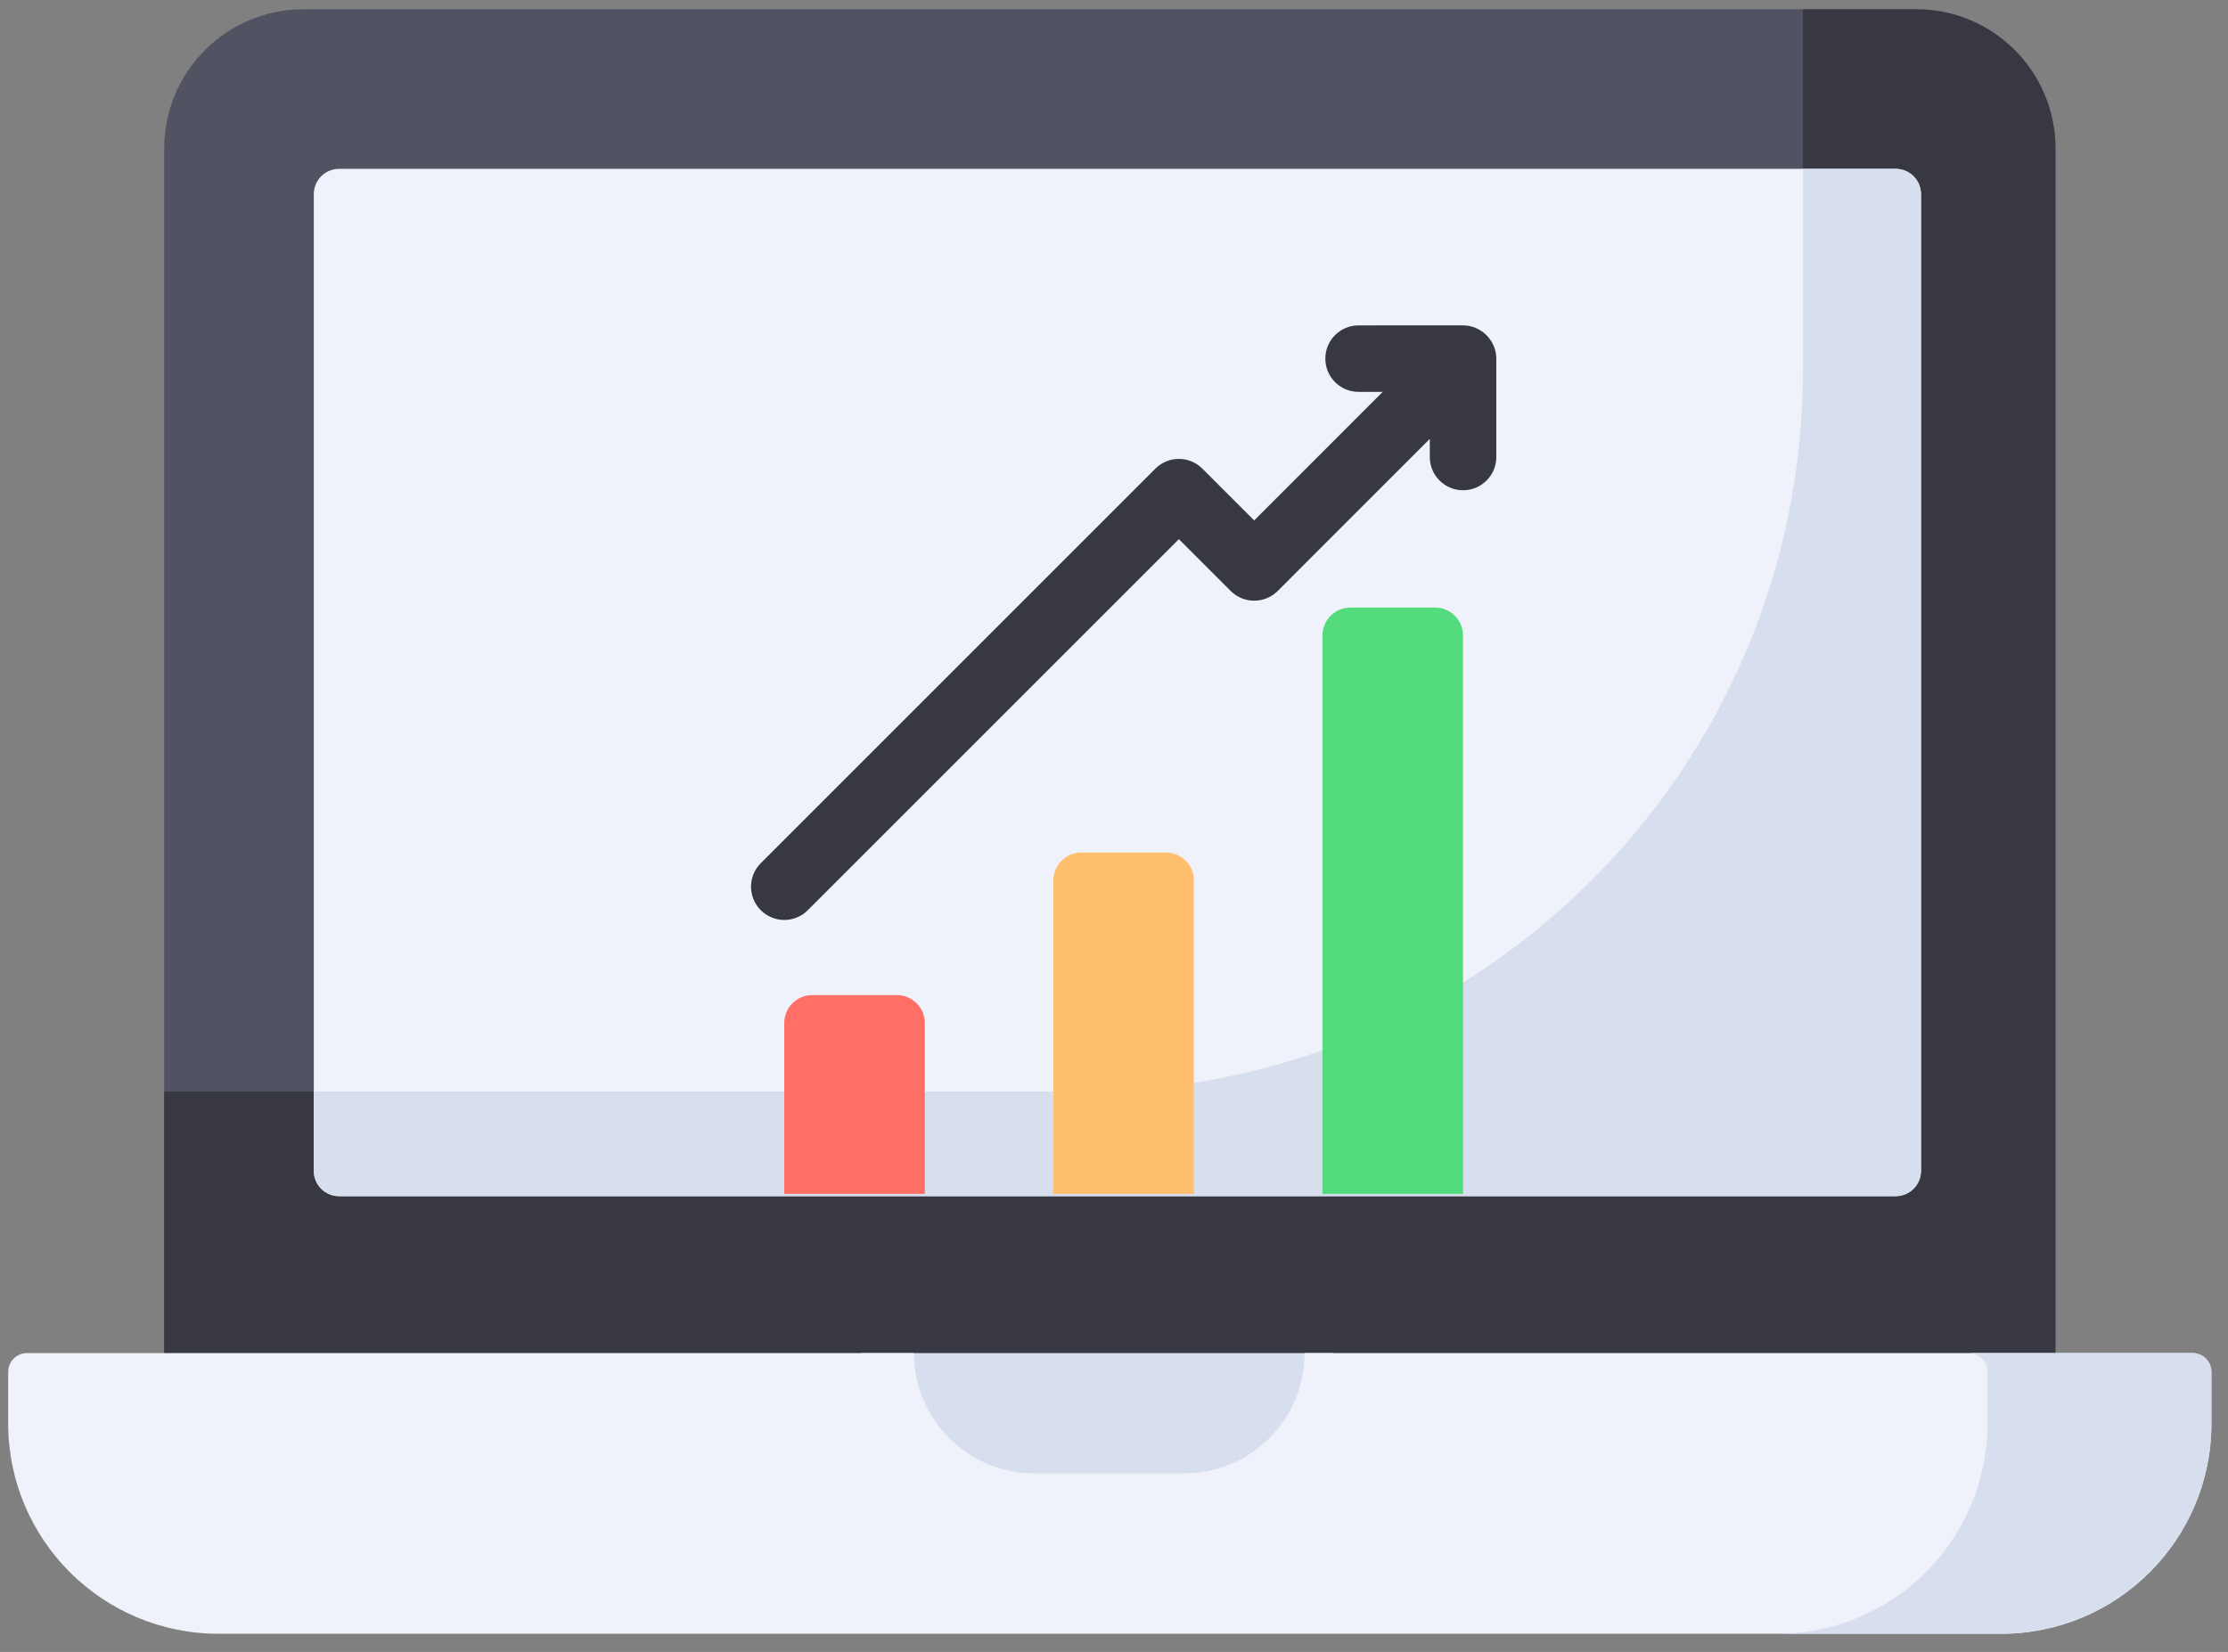 <svg xmlns="http://www.w3.org/2000/svg" width="89" height="66" viewBox="0 0 89 66">
    <rect x="0" y="0" width="89" height="66" fill="#808080" stroke="none"/>
    <g fill="none">
        <path fill="#515262" d="M83.107 60.667V6.93c0-3.07-2.489-5.559-5.56-5.559H13.12c-3.07 0-5.56 2.489-5.56 5.56v53.735h75.548z" transform="translate(-1 -1)"/>
        <path fill="#373842" d="M77.548 1.372H73.02v14.417c0 15.918-12.903 28.821-28.82 28.821H7.56v16.057h75.547V6.93c0-3.07-2.49-5.559-5.56-5.559z" transform="translate(-1 -1)"/>
        <path fill="#EFF2FA" d="M13.534 47.779V8.758c0-.559.454-1.012 1.013-1.012h62.178c.56 0 1.012.453 1.012 1.012v39.02c0 .559-.453 1.012-1.012 1.012H14.547c-.56 0-1.013-.453-1.013-1.012z" transform="translate(-1 -1)"/>
        <g fill="#D7DEED">
            <path d="M1.088 41.176h62.179c.559 0 1.012-.453 1.012-1.012V1.144c0-.558-.453-1.012-1.012-1.012h-3.704v8.043c0 15.917-12.904 28.82-28.821 28.82H.076v3.17c0 .558.453 1.011 1.012 1.011zM21.935 47.444H40.775V54.032H21.935z" transform="translate(-1 -1) translate(13.458 7.615)"/>
        </g>
        <path fill="#EFF2FA" d="M53.112 55.06c0 2.654-2.152 4.806-4.806 4.806h-5.992c-2.654 0-4.806-2.152-4.806-4.807H2.08c-.416 0-.753.338-.753.753v2.058c0 4.641 3.763 8.404 8.404 8.404h71.203c4.641 0 8.404-3.763 8.404-8.404v-2.058c0-.415-.337-.753-.753-.753H53.112z" transform="translate(-1 -1)"/>
        <path fill="#D7DEED" d="M88.586 55.06H79.64c.415 0 .753.337.753.752v2.058c0 4.641-3.763 8.404-8.404 8.404h8.945c4.641 0 8.404-3.763 8.404-8.404v-2.058c0-.415-.337-.753-.753-.753z" transform="translate(-1 -1)"/>
        <path fill="#FF6F66" d="M37.943 48.7h-5.615v-6.826c0-.616.5-1.116 1.116-1.116h3.383c.617 0 1.116.5 1.116 1.116V48.7z" transform="translate(-1 -1)"/>
        <path fill="#FFBF6E" d="M48.693 48.7h-5.615V36.178c0-.616.5-1.116 1.116-1.116h3.383c.616 0 1.116.5 1.116 1.116V48.7z" transform="translate(-1 -1)"/>
        <path fill="#53DB7D" d="M53.827 48.7V26.39c0-.616.5-1.116 1.116-1.116h3.383c.617 0 1.116.5 1.116 1.116V48.7h-5.615z" transform="translate(-1 -1)"/>
        <path d="M13.534 14.786c-.733 0-1.328.595-1.328 1.329V48.79c0 .734.595 1.328 1.328 1.328h64.203c.734 0 1.328-.594 1.328-1.328V7.747c0-.734-.594-1.328-1.328-1.328H13.534c-.733 0-1.328.594-1.328 1.328v3.1c0 .733.595 1.327 1.328 1.327.734 0 1.328-.594 1.328-1.328V9.075H76.41v38.388H51.138v-20.98c0-1.348-1.097-2.444-2.445-2.444H45.31c-1.348 0-2.444 1.096-2.444 2.444v2.496c0 .733.595 1.328 1.328 1.328.734 0 1.328-.595 1.328-1.328v-2.284h2.96v20.768h-2.96V34.236c0-.733-.594-1.328-1.328-1.328-.733 0-1.328.595-1.328 1.328v13.227h-2.478V36.27c0-1.348-1.096-2.444-2.444-2.444h-3.383c-1.348 0-2.444 1.096-2.444 2.444v11.193h-2.478v-5.498c0-1.348-1.097-2.444-2.444-2.444H23.81c-1.347 0-2.444 1.096-2.444 2.444v5.498h-6.505V16.115c0-.734-.594-1.329-1.328-1.329zm21.238 21.696h2.96v10.981h-2.96V36.482zm-10.75 5.695h2.96v5.286h-2.96v-5.286z" transform="translate(-1 -1)"/>
        <path d="M89.339 53.732H53.112c-.733 0-1.328.594-1.328 1.328 0 1.918-1.56 3.478-3.479 3.478h-5.99c-1.919 0-3.48-1.56-3.48-3.478 0-.734-.594-1.328-1.328-1.328H8.887v-46.8c0-2.334 1.899-4.232 4.232-4.232h64.429c2.333 0 4.23 1.898 4.23 4.231v42.83c0 .733.596 1.328 1.329 1.328s1.328-.595 1.328-1.329V6.931c0-3.797-3.09-6.887-6.887-6.887H13.119c-3.798 0-6.887 3.09-6.887 6.887v46.8H1.328C.595 53.732 0 54.327 0 55.06v2.81c0 5.366 4.366 9.732 9.732 9.732h71.203c5.366 0 9.732-4.366 9.732-9.732v-2.81c0-.734-.595-1.328-1.328-1.328zM88.01 57.87c0 3.902-3.174 7.076-7.075 7.076H9.732c-3.902 0-7.076-3.174-7.076-7.076v-1.482h33.668c.608 2.746 3.063 4.807 5.99 4.807h5.991c2.927 0 5.382-2.06 5.99-4.807H88.01v1.482z" transform="translate(-1 -1)"/>
        <path fill="#373842" d="M49.03 19.724c-.518-.519-1.36-.519-1.878 0L31.39 35.487c-.519.519-.519 1.36 0 1.878.26.26.6.39.94.39.339 0 .679-.13.938-.39l14.824-14.824 2.07 2.07c.518.518 1.36.518 1.878 0l6.075-6.076v.724c0 .734.595 1.328 1.329 1.328.733 0 1.328-.594 1.328-1.328v-3.93c0-.724-.605-1.329-1.328-1.329H55.27c-.733 0-1.328.594-1.328 1.328 0 .734.595 1.328 1.328 1.328h.965L51.1 21.793l-2.07-2.07z" transform="translate(-1 -1)"/>
    </g>
</svg>
